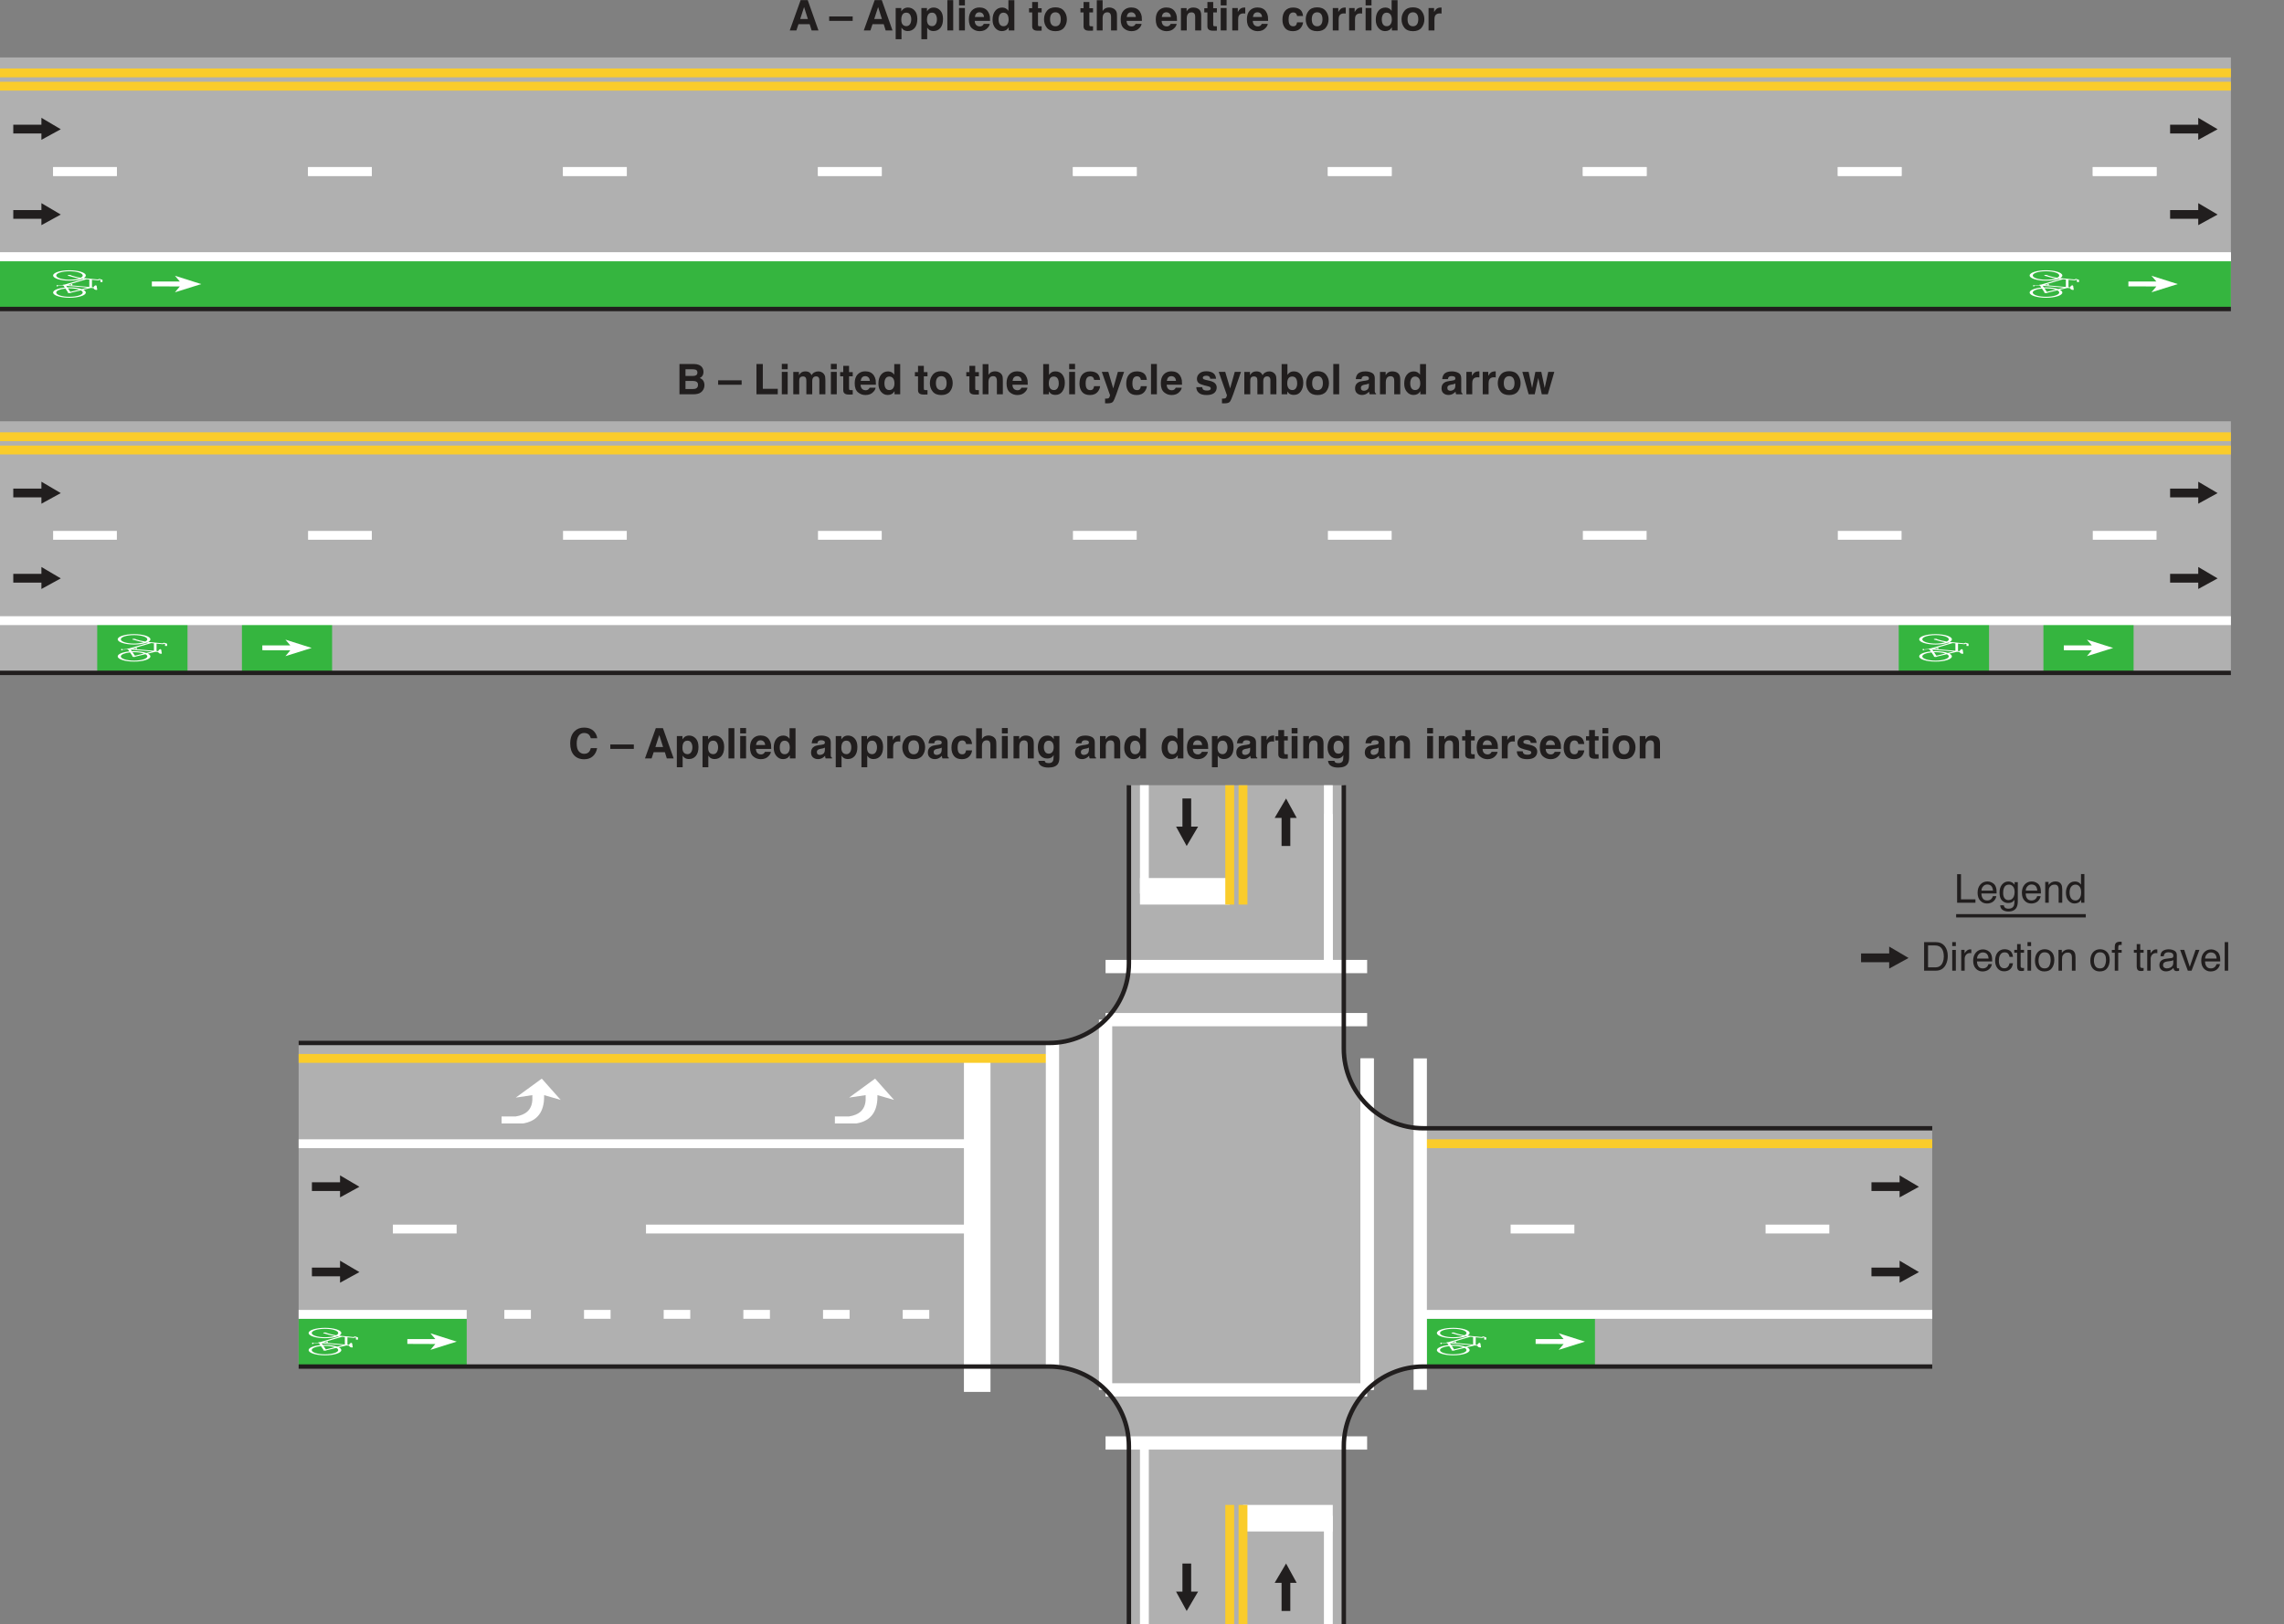 <?xml version="1.0" encoding="UTF-8"?>
<svg width="516pt" height="367.04pt" version="1.2" viewBox="0 0 516 367.04" xmlns="http://www.w3.org/2000/svg" xmlns:xlink="http://www.w3.org/1999/xlink"><rect x="0" y="0" width="516" height="367.04" fill="#808080" stroke="none"/><defs><symbol id="p" overflow="visible"><path d="m2.594-2.578h1.734l-0.859-2.703zm0.094-4.266h1.609l2.422 6.844h-1.547l-0.438-1.406h-2.531l-0.469 1.406h-1.5z"/></symbol><symbol id="a" overflow="visible"></symbol><symbol id="n" overflow="visible"><path d="m-0.016-3.156h5.312v1h-5.312z"/></symbol><symbol id="i" overflow="visible"><path d="m4.094-2.531c0-0.383-0.09-0.727-0.266-1.031-0.18-0.301-0.465-0.453-0.859-0.453-0.48 0-0.809 0.23-0.984 0.688-0.094 0.242-0.141 0.547-0.141 0.922 0 0.586 0.156 0.996 0.469 1.234 0.188 0.137 0.406 0.203 0.656 0.203 0.363 0 0.641-0.141 0.828-0.422 0.195-0.281 0.297-0.66 0.297-1.141zm-0.75-2.641c0.594 0 1.094 0.219 1.5 0.656 0.414 0.438 0.625 1.078 0.625 1.922 0 0.898-0.203 1.578-0.609 2.047-0.398 0.461-0.914 0.688-1.547 0.688-0.398 0-0.73-0.102-1-0.297-0.148-0.113-0.289-0.273-0.422-0.484v2.625h-1.312v-7.047h1.266v0.75c0.145-0.219 0.297-0.391 0.453-0.516 0.289-0.227 0.641-0.344 1.047-0.344z"/></symbol><symbol id="m" overflow="visible"><path d="m1.969 0h-1.328v-6.844h1.328z"/></symbol><symbol id="c" overflow="visible"><path d="m1.969-5.656h-1.328v-1.219h1.328zm-1.328 0.594h1.328v5.062h-1.328z"/></symbol><symbol id="b" overflow="visible"><path d="m2.609-4.094c-0.305 0-0.543 0.094-0.719 0.281-0.168 0.188-0.273 0.449-0.312 0.781h2.062c-0.023-0.352-0.133-0.617-0.328-0.797-0.188-0.176-0.422-0.266-0.703-0.266zm0-1.094c0.426 0 0.805 0.078 1.141 0.234 0.332 0.156 0.609 0.406 0.828 0.75 0.195 0.305 0.328 0.652 0.391 1.047 0.031 0.23 0.047 0.562 0.047 1h-3.469c0.02 0.5 0.18 0.855 0.484 1.062 0.176 0.125 0.395 0.188 0.656 0.188 0.27 0 0.488-0.078 0.656-0.234 0.094-0.082 0.176-0.195 0.25-0.344h1.344c-0.031 0.305-0.188 0.605-0.469 0.906-0.43 0.5-1.031 0.75-1.812 0.75-0.648 0-1.215-0.207-1.703-0.625-0.492-0.414-0.734-1.094-0.734-2.031 0-0.875 0.219-1.539 0.656-2 0.445-0.469 1.023-0.703 1.734-0.703z"/></symbol><symbol id="h" overflow="visible"><path d="m2.484-5.172c0.301 0 0.57 0.07 0.812 0.203 0.238 0.137 0.43 0.32 0.578 0.547v-2.406h1.344v6.828h-1.281v-0.703c-0.188 0.305-0.406 0.523-0.656 0.656-0.242 0.133-0.539 0.203-0.891 0.203-0.594 0-1.094-0.238-1.5-0.719-0.398-0.477-0.594-1.086-0.594-1.828 0-0.863 0.195-1.539 0.594-2.031 0.395-0.5 0.926-0.75 1.594-0.75zm0.281 4.219c0.375 0 0.66-0.141 0.859-0.422 0.195-0.281 0.297-0.641 0.297-1.078 0-0.613-0.156-1.055-0.469-1.328-0.199-0.156-0.422-0.234-0.672-0.234-0.387 0-0.672 0.148-0.859 0.438-0.18 0.293-0.266 0.652-0.266 1.078 0 0.469 0.086 0.844 0.266 1.125 0.188 0.281 0.469 0.422 0.844 0.422z"/></symbol><symbol id="d" overflow="visible"><path d="m0.094-4.062v-0.953h0.703v-1.406h1.312v1.406h0.828v0.953h-0.828v2.672c0 0.211 0.023 0.34 0.078 0.391 0.051 0.043 0.211 0.062 0.484 0.062h0.125 0.141v0.984l-0.625 0.016c-0.625 0.031-1.055-0.07-1.281-0.312-0.156-0.156-0.234-0.391-0.234-0.703v-3.109z"/></symbol><symbol id="g" overflow="visible"><path d="m2.891-0.938c0.383 0 0.68-0.133 0.891-0.406 0.207-0.281 0.312-0.672 0.312-1.172 0-0.508-0.105-0.898-0.312-1.172-0.211-0.27-0.508-0.406-0.891-0.406-0.387 0-0.688 0.137-0.906 0.406-0.211 0.273-0.312 0.664-0.312 1.172 0 0.5 0.102 0.891 0.312 1.172 0.219 0.273 0.52 0.406 0.906 0.406zm2.578-1.578c0 0.742-0.215 1.375-0.641 1.906-0.43 0.523-1.074 0.781-1.938 0.781-0.867 0-1.512-0.258-1.938-0.781-0.43-0.531-0.641-1.164-0.641-1.906 0-0.727 0.211-1.359 0.641-1.891 0.426-0.539 1.07-0.812 1.938-0.812 0.863 0 1.508 0.273 1.938 0.812 0.426 0.531 0.641 1.164 0.641 1.891z"/></symbol><symbol id="o" overflow="visible"><path d="m3.406-5.188c0.312 0 0.594 0.059 0.844 0.172 0.258 0.105 0.473 0.266 0.641 0.484 0.133 0.188 0.219 0.387 0.25 0.594 0.031 0.199 0.047 0.523 0.047 0.969v2.969h-1.344v-3.078c0-0.27-0.047-0.488-0.141-0.656-0.125-0.238-0.355-0.359-0.688-0.359-0.355 0-0.625 0.121-0.812 0.359-0.18 0.23-0.266 0.562-0.266 1v2.734h-1.312v-6.812h1.312v2.422c0.195-0.301 0.422-0.508 0.672-0.625 0.25-0.113 0.516-0.172 0.797-0.172z"/></symbol><symbol id="f" overflow="visible"><path d="m3.422-5.172c0.52 0 0.945 0.137 1.281 0.406 0.332 0.273 0.5 0.727 0.5 1.359v3.406h-1.359v-3.078c0-0.258-0.039-0.461-0.109-0.609-0.125-0.258-0.371-0.391-0.734-0.391-0.449 0-0.758 0.195-0.922 0.578-0.094 0.199-0.141 0.453-0.141 0.766v2.734h-1.312v-5.047h1.281v0.734c0.164-0.258 0.328-0.445 0.484-0.562 0.27-0.195 0.613-0.297 1.031-0.297z"/></symbol><symbol id="e" overflow="visible"><path d="m3.359-5.172h0.062 0.125v1.359c-0.086-0.008-0.164-0.016-0.234-0.016-0.062-0.008-0.117-0.016-0.156-0.016-0.531 0-0.887 0.18-1.062 0.531-0.105 0.188-0.156 0.484-0.156 0.891v2.422h-1.328v-5.062h1.25v0.891c0.207-0.344 0.383-0.57 0.531-0.688 0.25-0.207 0.57-0.312 0.969-0.312z"/></symbol><symbol id="k" overflow="visible"><path d="m3.641-3.25c-0.031-0.188-0.094-0.352-0.188-0.5-0.156-0.207-0.391-0.312-0.703-0.312-0.438 0-0.742 0.227-0.906 0.672-0.086 0.23-0.125 0.543-0.125 0.938 0 0.367 0.039 0.664 0.125 0.891 0.156 0.418 0.453 0.625 0.891 0.625 0.312 0 0.531-0.082 0.656-0.25 0.125-0.164 0.203-0.379 0.234-0.641h1.359c-0.031 0.398-0.18 0.777-0.438 1.141-0.418 0.574-1.031 0.859-1.844 0.859s-1.414-0.238-1.797-0.719c-0.387-0.477-0.578-1.102-0.578-1.875 0-0.875 0.207-1.551 0.625-2.031 0.426-0.477 1.016-0.719 1.766-0.719 0.633 0 1.148 0.141 1.547 0.422 0.406 0.281 0.645 0.781 0.719 1.5z"/></symbol><symbol id="an" overflow="visible"><path d="m2.109-5.656v1.516h1.688c0.289 0 0.531-0.055 0.719-0.172 0.188-0.113 0.281-0.312 0.281-0.594 0-0.32-0.121-0.535-0.359-0.641-0.219-0.07-0.496-0.109-0.828-0.109zm0 2.641v1.828h1.688c0.289 0 0.52-0.039 0.688-0.125 0.301-0.145 0.453-0.426 0.453-0.844 0-0.352-0.148-0.598-0.438-0.734-0.156-0.07-0.387-0.113-0.688-0.125zm1.953-3.828c0.844 0.023 1.438 0.266 1.781 0.734 0.219 0.293 0.328 0.641 0.328 1.047 0 0.418-0.109 0.75-0.328 1-0.117 0.148-0.289 0.277-0.516 0.391 0.352 0.125 0.617 0.328 0.797 0.609 0.176 0.273 0.266 0.605 0.266 1 0 0.406-0.105 0.773-0.312 1.094-0.125 0.211-0.289 0.387-0.484 0.531-0.219 0.168-0.48 0.281-0.781 0.344-0.293 0.062-0.617 0.094-0.969 0.094h-3.094v-6.844z"/></symbol><symbol id="am" overflow="visible"><path d="m0.719-6.844h1.438v5.609h3.375v1.234h-4.812z"/></symbol><symbol id="aa" overflow="visible"><path d="m6.266-5.172c0.219 0 0.438 0.047 0.656 0.141 0.219 0.086 0.414 0.234 0.594 0.453 0.145 0.18 0.238 0.391 0.281 0.641 0.031 0.18 0.047 0.43 0.047 0.75v3.188h-1.359v-3.219c0-0.188-0.031-0.344-0.094-0.469-0.117-0.238-0.328-0.359-0.641-0.359-0.367 0-0.621 0.152-0.766 0.453-0.074 0.168-0.109 0.359-0.109 0.578v3.016h-1.328v-3.016c0-0.289-0.031-0.508-0.094-0.656-0.117-0.238-0.336-0.359-0.656-0.359-0.375 0-0.625 0.121-0.75 0.359-0.074 0.148-0.109 0.355-0.109 0.625v3.047h-1.344v-5.047h1.281v0.734c0.164-0.258 0.32-0.445 0.469-0.562 0.258-0.195 0.594-0.297 1-0.297 0.383 0 0.695 0.09 0.938 0.266 0.188 0.156 0.332 0.355 0.438 0.594 0.164-0.289 0.379-0.504 0.641-0.641 0.27-0.145 0.57-0.219 0.906-0.219z"/></symbol><symbol id="z" overflow="visible"><path d="m3.344-5.172c0.664 0 1.188 0.242 1.562 0.719 0.375 0.48 0.562 1.102 0.562 1.859 0 0.781-0.188 1.434-0.562 1.953-0.367 0.523-0.883 0.781-1.547 0.781-0.418 0-0.75-0.086-1-0.25-0.156-0.102-0.324-0.281-0.5-0.531v0.641h-1.281v-6.828h1.312v2.438c0.164-0.238 0.348-0.422 0.547-0.547 0.238-0.156 0.539-0.234 0.906-0.234zm-0.328 4.219c0.332 0 0.594-0.133 0.781-0.406 0.195-0.281 0.297-0.645 0.297-1.094 0-0.352-0.047-0.648-0.141-0.891-0.18-0.445-0.508-0.672-0.984-0.672-0.48 0-0.809 0.219-0.984 0.656-0.094 0.23-0.141 0.531-0.141 0.906 0 0.43 0.094 0.789 0.281 1.078 0.195 0.281 0.492 0.422 0.891 0.422z"/></symbol><symbol id="y" overflow="visible"><path d="m0.828 0.969 0.156 0.016c0.133 0 0.258-0.012 0.375-0.031 0.113-0.012 0.211-0.043 0.297-0.094 0.07-0.055 0.141-0.164 0.203-0.328 0.07-0.168 0.102-0.273 0.094-0.312l-1.859-5.281h1.469l1.109 3.734 1.047-3.734h1.406l-1.734 4.984c-0.336 0.957-0.602 1.551-0.797 1.781-0.199 0.227-0.59 0.344-1.172 0.344h-0.281c-0.074 0-0.18-0.008-0.312-0.016z"/></symbol><symbol id="x" overflow="visible"><path d="m1.641-1.609c0.031 0.23 0.094 0.398 0.188 0.5 0.164 0.18 0.469 0.266 0.906 0.266 0.258 0 0.461-0.035 0.609-0.109 0.156-0.082 0.234-0.203 0.234-0.359 0-0.145-0.059-0.258-0.172-0.344-0.125-0.07-0.59-0.203-1.391-0.391-0.562-0.145-0.965-0.32-1.203-0.531-0.242-0.219-0.359-0.523-0.359-0.922 0-0.457 0.18-0.852 0.547-1.188 0.375-0.344 0.895-0.516 1.562-0.516 0.625 0 1.133 0.133 1.531 0.391 0.395 0.25 0.625 0.684 0.688 1.297h-1.328c-0.012-0.164-0.059-0.301-0.141-0.406-0.148-0.176-0.391-0.266-0.734-0.266-0.293 0-0.5 0.047-0.625 0.141-0.117 0.086-0.172 0.188-0.172 0.312 0 0.148 0.062 0.258 0.188 0.328 0.133 0.074 0.594 0.195 1.375 0.359 0.531 0.125 0.926 0.312 1.188 0.562 0.258 0.262 0.391 0.578 0.391 0.953 0 0.5-0.188 0.914-0.562 1.234-0.375 0.312-0.949 0.469-1.719 0.469-0.805 0-1.391-0.168-1.766-0.5-0.375-0.332-0.562-0.758-0.562-1.281z"/></symbol><symbol id="j" overflow="visible"><path d="m3.406-2.453c-0.086 0.055-0.168 0.094-0.25 0.125-0.086 0.031-0.203 0.062-0.359 0.094l-0.297 0.047c-0.273 0.055-0.469 0.117-0.594 0.188-0.211 0.117-0.312 0.305-0.312 0.562 0 0.219 0.062 0.383 0.188 0.484 0.125 0.105 0.281 0.156 0.469 0.156 0.281 0 0.539-0.082 0.781-0.25 0.238-0.164 0.363-0.473 0.375-0.922zm-0.797-0.625c0.238-0.031 0.41-0.066 0.516-0.109 0.188-0.082 0.281-0.207 0.281-0.375 0-0.207-0.074-0.348-0.219-0.422-0.137-0.082-0.344-0.125-0.625-0.125-0.312 0-0.539 0.078-0.672 0.234-0.086 0.105-0.141 0.258-0.172 0.453h-1.281c0.031-0.438 0.156-0.801 0.375-1.094 0.344-0.438 0.941-0.656 1.797-0.656 0.551 0 1.039 0.109 1.469 0.328 0.438 0.219 0.656 0.633 0.656 1.234v2.328 0.578c0.008 0.18 0.035 0.297 0.078 0.359 0.039 0.062 0.109 0.117 0.203 0.156v0.188h-1.438c-0.043-0.102-0.074-0.195-0.094-0.281-0.012-0.094-0.023-0.195-0.031-0.312-0.188 0.199-0.398 0.367-0.625 0.5-0.293 0.164-0.617 0.25-0.969 0.25-0.461 0-0.84-0.133-1.141-0.391-0.293-0.258-0.438-0.629-0.438-1.109 0-0.625 0.238-1.07 0.719-1.344 0.258-0.156 0.645-0.266 1.156-0.328z"/></symbol><symbol id="al" overflow="visible"><path d="m3-5.062h1.344l0.766 3.641 0.797-3.641h1.375l-1.469 5.062h-1.359l-0.797-3.688-0.797 3.688h-1.375l-1.422-5.062h1.422l0.781 3.641z"/></symbol><symbol id="ak" overflow="visible"><path d="m0.422-3.359c0-1.195 0.32-2.117 0.969-2.766 0.551-0.562 1.258-0.844 2.125-0.844 1.145 0 1.984 0.383 2.516 1.141 0.289 0.418 0.453 0.84 0.484 1.266h-1.438c-0.094-0.32-0.215-0.566-0.359-0.734-0.262-0.301-0.648-0.453-1.156-0.453-0.523 0-0.934 0.215-1.234 0.641-0.293 0.418-0.438 1.008-0.438 1.766 0 0.773 0.156 1.352 0.469 1.734 0.32 0.375 0.727 0.562 1.219 0.562 0.5 0 0.879-0.16 1.141-0.484 0.145-0.176 0.266-0.441 0.359-0.797h1.422c-0.125 0.75-0.445 1.359-0.953 1.828-0.512 0.461-1.164 0.688-1.953 0.688-0.992 0-1.766-0.312-2.328-0.938-0.562-0.633-0.844-1.504-0.844-2.609z"/></symbol><symbol id="w" overflow="visible"><path d="m2.781-1.078c0.312 0 0.57-0.113 0.781-0.344 0.219-0.238 0.328-0.613 0.328-1.125 0-0.477-0.105-0.844-0.312-1.094-0.199-0.25-0.465-0.375-0.797-0.375-0.469 0-0.793 0.215-0.969 0.641-0.094 0.242-0.141 0.527-0.141 0.859 0 0.305 0.051 0.57 0.156 0.797 0.176 0.43 0.492 0.641 0.953 0.641zm-0.328-4.094c0.258 0 0.484 0.039 0.672 0.109 0.32 0.137 0.582 0.383 0.781 0.734v-0.734h1.281v4.797c0 0.656-0.109 1.148-0.328 1.484-0.375 0.562-1.102 0.844-2.172 0.844-0.648 0-1.18-0.125-1.594-0.375-0.406-0.25-0.633-0.633-0.672-1.141h1.438c0.039 0.156 0.102 0.27 0.188 0.344 0.145 0.113 0.383 0.172 0.719 0.172 0.477 0 0.797-0.156 0.953-0.469 0.102-0.211 0.156-0.555 0.156-1.031v-0.328c-0.125 0.219-0.262 0.383-0.406 0.484-0.262 0.199-0.605 0.297-1.031 0.297-0.648 0-1.164-0.223-1.547-0.672-0.387-0.457-0.578-1.078-0.578-1.859 0-0.75 0.18-1.379 0.547-1.891 0.375-0.508 0.906-0.766 1.594-0.766z"/></symbol><symbol id="aj" overflow="visible"><path d="m0.688-6.453h0.875v5.688h3.266v0.766h-4.141z"/></symbol><symbol id="l" overflow="visible"><path d="m2.547-4.812c0.332 0 0.656 0.078 0.969 0.234s0.551 0.359 0.719 0.609c0.156 0.242 0.258 0.516 0.312 0.828 0.039 0.219 0.062 0.57 0.062 1.047h-3.438c0.008 0.469 0.117 0.852 0.328 1.141 0.207 0.293 0.535 0.438 0.984 0.438 0.414 0 0.742-0.133 0.984-0.406 0.145-0.164 0.242-0.352 0.297-0.562h0.781c-0.023 0.18-0.09 0.375-0.203 0.594-0.117 0.211-0.246 0.383-0.391 0.516-0.242 0.23-0.539 0.383-0.891 0.469-0.188 0.051-0.402 0.078-0.641 0.078-0.594 0-1.094-0.211-1.5-0.641-0.406-0.426-0.609-1.023-0.609-1.797 0-0.75 0.203-1.359 0.609-1.828 0.414-0.477 0.957-0.719 1.625-0.719zm1.25 2.078c-0.031-0.344-0.105-0.613-0.219-0.812-0.219-0.383-0.586-0.578-1.094-0.578-0.355 0-0.656 0.137-0.906 0.406-0.25 0.262-0.383 0.59-0.391 0.984z"/></symbol><symbol id="ae" overflow="visible"><path d="m2.234-4.797c0.375 0 0.695 0.094 0.969 0.281 0.156 0.105 0.312 0.258 0.469 0.453v-0.594h0.719v4.281c0 0.594-0.09 1.062-0.266 1.406-0.324 0.633-0.945 0.953-1.859 0.953-0.5 0-0.93-0.117-1.281-0.344-0.344-0.219-0.539-0.574-0.578-1.062h0.812c0.039 0.219 0.117 0.383 0.234 0.5 0.176 0.176 0.457 0.266 0.844 0.266 0.602 0 1-0.219 1.188-0.656 0.102-0.25 0.156-0.695 0.156-1.344-0.168 0.242-0.359 0.422-0.578 0.547-0.219 0.113-0.512 0.172-0.875 0.172-0.512 0-0.961-0.18-1.344-0.547-0.387-0.363-0.578-0.961-0.578-1.797 0-0.789 0.191-1.406 0.578-1.844 0.383-0.445 0.848-0.672 1.391-0.672zm1.438 2.422c0-0.582-0.125-1.016-0.375-1.297-0.242-0.281-0.543-0.422-0.906-0.422-0.562 0-0.945 0.262-1.141 0.781-0.117 0.281-0.172 0.648-0.172 1.094 0 0.531 0.109 0.938 0.328 1.219 0.219 0.273 0.504 0.406 0.859 0.406 0.57 0 0.973-0.254 1.203-0.766 0.133-0.289 0.203-0.629 0.203-1.016z"/></symbol><symbol id="s" overflow="visible"><path d="m0.578-4.703h0.75v0.672c0.227-0.281 0.461-0.477 0.703-0.594 0.25-0.125 0.531-0.188 0.844-0.188 0.664 0 1.113 0.234 1.344 0.703 0.133 0.25 0.203 0.617 0.203 1.094v3.016h-0.812v-2.969c0-0.281-0.043-0.508-0.125-0.688-0.137-0.289-0.391-0.438-0.766-0.438-0.188 0-0.34 0.016-0.453 0.047-0.219 0.062-0.414 0.195-0.578 0.391-0.137 0.156-0.227 0.32-0.266 0.484-0.031 0.168-0.047 0.402-0.047 0.703v2.469h-0.797z"/></symbol><symbol id="ad" overflow="visible"><path d="m1.078-2.297c0 0.5 0.102 0.922 0.312 1.266 0.219 0.344 0.566 0.516 1.047 0.516 0.363 0 0.66-0.156 0.891-0.469 0.238-0.32 0.359-0.773 0.359-1.359 0-0.602-0.125-1.047-0.375-1.328-0.242-0.281-0.539-0.422-0.891-0.422-0.398 0-0.719 0.152-0.969 0.453-0.25 0.305-0.375 0.75-0.375 1.344zm1.188-2.5c0.363 0 0.664 0.078 0.906 0.234 0.145 0.086 0.305 0.242 0.484 0.469v-2.391h0.766v6.484h-0.719v-0.656c-0.188 0.293-0.406 0.508-0.656 0.641-0.25 0.125-0.539 0.188-0.859 0.188-0.531 0-0.992-0.219-1.375-0.656-0.375-0.445-0.562-1.035-0.562-1.766 0-0.688 0.172-1.281 0.516-1.781 0.352-0.508 0.852-0.766 1.5-0.766z"/></symbol><symbol id="ac" overflow="visible"><path d="m3.172-0.75c0.289 0 0.531-0.031 0.719-0.094 0.344-0.113 0.625-0.332 0.844-0.656 0.164-0.258 0.289-0.594 0.375-1 0.039-0.238 0.062-0.461 0.062-0.672 0-0.801-0.164-1.422-0.484-1.859-0.312-0.445-0.824-0.672-1.531-0.672h-1.547v4.953zm-2.453-5.703h2.625c0.883 0 1.57 0.312 2.062 0.938 0.438 0.574 0.656 1.305 0.656 2.188 0 0.688-0.133 1.309-0.391 1.859-0.449 0.98-1.23 1.469-2.344 1.469h-2.609z"/></symbol><symbol id="r" overflow="visible"><path d="m0.578-4.688h0.812v4.688h-0.812zm0-1.766h0.812v0.891h-0.812z"/></symbol><symbol id="q" overflow="visible"><path d="m0.609-4.703h0.75v0.812c0.062-0.156 0.211-0.348 0.453-0.578 0.238-0.227 0.516-0.344 0.828-0.344 0.008 0 0.031 0.008 0.062 0.016h0.188v0.844c-0.043-0.008-0.086-0.016-0.125-0.016-0.043-0.008-0.09-0.016-0.141-0.016-0.398 0-0.703 0.133-0.922 0.391-0.211 0.262-0.312 0.559-0.312 0.891v2.703h-0.781z"/></symbol><symbol id="ab" overflow="visible"><path d="m2.391-4.844c0.531 0 0.961 0.133 1.297 0.391 0.332 0.262 0.535 0.703 0.609 1.328h-0.781c-0.043-0.289-0.148-0.531-0.312-0.719-0.168-0.195-0.438-0.297-0.812-0.297-0.5 0-0.859 0.25-1.078 0.75-0.137 0.312-0.203 0.703-0.203 1.172 0 0.48 0.098 0.883 0.297 1.203 0.195 0.312 0.508 0.469 0.938 0.469 0.32 0 0.578-0.098 0.766-0.297 0.195-0.195 0.332-0.473 0.406-0.828h0.781c-0.094 0.625-0.32 1.086-0.672 1.375-0.344 0.293-0.793 0.438-1.344 0.438-0.617 0-1.105-0.223-1.469-0.672-0.367-0.457-0.547-1.02-0.547-1.688 0-0.832 0.195-1.477 0.594-1.938 0.406-0.457 0.914-0.688 1.531-0.688z"/></symbol><symbol id="v" overflow="visible"><path d="m0.734-6.016h0.797v1.312h0.766v0.641h-0.766v3.078c0 0.156 0.055 0.266 0.172 0.328 0.062 0.031 0.164 0.047 0.312 0.047h0.109c0.051 0 0.109-0.004 0.172-0.016v0.625c-0.094 0.031-0.195 0.051-0.297 0.062-0.094 0.008-0.199 0.016-0.312 0.016-0.367 0-0.617-0.094-0.75-0.281-0.137-0.195-0.203-0.441-0.203-0.734v-3.125h-0.641v-0.641h0.641z"/></symbol><symbol id="u" overflow="visible"><path d="m2.453-0.516c0.52 0 0.875-0.195 1.062-0.594 0.195-0.395 0.297-0.836 0.297-1.328 0-0.438-0.07-0.789-0.203-1.062-0.219-0.438-0.605-0.656-1.156-0.656-0.48 0-0.828 0.188-1.047 0.562-0.219 0.367-0.328 0.809-0.328 1.328 0 0.5 0.109 0.918 0.328 1.25 0.219 0.336 0.566 0.5 1.047 0.5zm0.031-4.328c0.602 0 1.113 0.203 1.531 0.609 0.414 0.406 0.625 1 0.625 1.781 0 0.762-0.188 1.391-0.562 1.891-0.367 0.492-0.934 0.734-1.703 0.734-0.648 0-1.164-0.219-1.547-0.656-0.375-0.438-0.562-1.023-0.562-1.766 0-0.789 0.195-1.422 0.594-1.891 0.406-0.469 0.945-0.703 1.625-0.703z"/></symbol><symbol id="t" overflow="visible"></symbol><symbol id="ai" overflow="visible"><path d="m0.781-5.422c0.008-0.332 0.066-0.57 0.172-0.719 0.176-0.27 0.531-0.406 1.062-0.406h0.156c0.051 0 0.109 0.008 0.172 0.016v0.719h-0.172c-0.031-0.008-0.07-0.016-0.109-0.016-0.242 0-0.387 0.062-0.438 0.188-0.043 0.125-0.062 0.445-0.062 0.953h0.781v0.625h-0.781v4.062h-0.781v-4.062h-0.656v-0.625h0.656z"/></symbol><symbol id="ah" overflow="visible"><path d="m1.188-1.25c0 0.23 0.082 0.414 0.25 0.547 0.164 0.125 0.363 0.188 0.594 0.188 0.281 0 0.551-0.062 0.812-0.188 0.438-0.219 0.656-0.57 0.656-1.062v-0.625c-0.094 0.062-0.219 0.117-0.375 0.156-0.156 0.031-0.309 0.059-0.453 0.078l-0.469 0.062c-0.293 0.043-0.512 0.105-0.656 0.188-0.242 0.137-0.359 0.355-0.359 0.656zm1.922-1.609c0.176-0.02 0.297-0.094 0.359-0.219 0.031-0.07 0.047-0.176 0.047-0.312 0-0.258-0.102-0.453-0.297-0.578-0.188-0.125-0.461-0.188-0.812-0.188-0.418 0-0.711 0.117-0.875 0.344-0.094 0.117-0.156 0.297-0.188 0.547h-0.734c0.008-0.582 0.191-0.988 0.547-1.219 0.363-0.227 0.785-0.344 1.266-0.344 0.551 0 1.004 0.109 1.359 0.328 0.344 0.211 0.516 0.539 0.516 0.984v2.703c0 0.086 0.016 0.152 0.047 0.203 0.031 0.055 0.098 0.078 0.203 0.078h0.125c0.039-0.008 0.086-0.02 0.141-0.031v0.578c-0.125 0.039-0.219 0.062-0.281 0.062-0.062 0.008-0.152 0.016-0.266 0.016-0.273 0-0.469-0.094-0.594-0.281-0.062-0.102-0.109-0.25-0.141-0.438-0.156 0.211-0.387 0.391-0.688 0.547-0.305 0.156-0.637 0.234-1 0.234-0.438 0-0.797-0.133-1.078-0.391-0.273-0.27-0.406-0.602-0.406-1 0-0.438 0.133-0.773 0.406-1.016 0.27-0.238 0.629-0.383 1.078-0.438z"/></symbol><symbol id="ag" overflow="visible"><path d="m0.969-4.703 1.25 3.828 1.312-3.828h0.875l-1.781 4.703h-0.844l-1.734-4.703z"/></symbol><symbol id="af" overflow="visible"><path d="m0.609-6.453h0.781v6.453h-0.781z"/></symbol></defs><path d="m504 95.196h-504v56.848h504z" fill="#b0b0b0"/><g fill="#35b53f"><path d="m449.36 152.04h-20.402v-11.789h20.402z"/><path d="m482.02 152.04h-20.371v-11.789h20.371z"/><path d="m42.363 152.04h-20.398v-11.789h20.398z"/><path d="m75.027 152.04h-20.371v-11.789h20.371z"/></g><path d="m504 12.978h-504v56.844h504z" fill="#b0b0b0"/><path d="m504 69.821h-504v-11.789h504z" fill="#35b53f"/><g fill="none"><path d="m504 16.474h-504" stroke="#facc2b" stroke-width="2"/><path d="m0 19.474h504" stroke="#facc2b" stroke-width="2"/><g stroke="#fff" stroke-width="2"><path d="m12 38.755h504" stroke-dasharray="14.4, 43.2"/><path d="m0 58.036h504"/><path d="m12 38.755h504" stroke-dasharray="14.4, 43.2"/><path d="m0 58.036h504"/></g><path d="m0 69.825h504" stroke="#211e1e"/></g><g transform="translate(-54 -63.995)" fill="#211e1e"><use x="232.187" y="70.87" width="100%" height="100%" xlink:href="#p"/><use x="238.7" y="70.87" width="100%" height="100%" xlink:href="#a"/><use x="241.341" y="70.87" width="100%" height="100%" xlink:href="#n"/><use x="246.623" y="70.87" width="100%" height="100%" xlink:href="#a"/><use x="248.914" y="70.87" width="100%" height="100%" xlink:href="#p"/><use x="255.773" y="70.87" width="100%" height="100%" xlink:href="#i"/><use x="261.577" y="70.87" width="100%" height="100%" xlink:href="#i"/><use x="267.382" y="70.87" width="100%" height="100%" xlink:href="#m"/><use x="270.023" y="70.87" width="100%" height="100%" xlink:href="#c"/><use x="272.664" y="70.87" width="100%" height="100%" xlink:href="#b"/><use x="277.946" y="70.87" width="100%" height="100%" xlink:href="#h"/><use x="283.75" y="70.87" width="100%" height="100%" xlink:href="#a"/><use x="286.391" y="70.87" width="100%" height="100%" xlink:href="#d"/><use x="289.555" y="70.87" width="100%" height="100%" xlink:href="#g"/><use x="295.359" y="70.87" width="100%" height="100%" xlink:href="#a"/><use x="298" y="70.87" width="100%" height="100%" xlink:href="#d"/><use x="301.164" y="70.87" width="100%" height="100%" xlink:href="#o"/><use x="306.968" y="70.87" width="100%" height="100%" xlink:href="#b"/><use x="312.25" y="70.87" width="100%" height="100%" xlink:href="#a"/><use x="314.891" y="70.87" width="100%" height="100%" xlink:href="#b"/><use x="320.173" y="70.87" width="100%" height="100%" xlink:href="#f"/><use x="325.978" y="70.87" width="100%" height="100%" xlink:href="#d"/><use x="329.141" y="70.87" width="100%" height="100%" xlink:href="#c"/><use x="331.782" y="70.87" width="100%" height="100%" xlink:href="#e"/><use x="335.478" y="70.87" width="100%" height="100%" xlink:href="#b"/><use x="340.76" y="70.87" width="100%" height="100%" xlink:href="#a"/><use x="343.401" y="70.87" width="100%" height="100%" xlink:href="#k"/><use x="348.683" y="70.87" width="100%" height="100%" xlink:href="#g"/><use x="354.487" y="70.87" width="100%" height="100%" xlink:href="#e"/><use x="358.183" y="70.87" width="100%" height="100%" xlink:href="#e"/><use x="361.878" y="70.87" width="100%" height="100%" xlink:href="#c"/><use x="364.519" y="70.87" width="100%" height="100%" xlink:href="#h"/><use x="370.324" y="70.87" width="100%" height="100%" xlink:href="#g"/><use x="376.128" y="70.87" width="100%" height="100%" xlink:href="#e"/></g><g fill="none"><g stroke-width="2"><path d="m504 98.692h-504" stroke="#facc2b"/><path d="m0 101.69h504" stroke="#facc2b"/><path d="m12 120.97h504" stroke="#fff" stroke-dasharray="14.4, 43.2"/><path d="m0 140.25h504" stroke="#fff"/></g><path d="m0 152.05h504" stroke="#211e1e"/></g><g transform="translate(-54 -63.995)" fill="#211e1e"><use x="206.756" y="153.091" width="100%" height="100%" xlink:href="#an"/><use x="213.615" y="153.091" width="100%" height="100%" xlink:href="#a"/><use x="216.256" y="153.091" width="100%" height="100%" xlink:href="#n"/><use x="221.538" y="153.091" width="100%" height="100%" xlink:href="#a"/><use x="224.179" y="153.091" width="100%" height="100%" xlink:href="#am"/><use x="229.983" y="153.091" width="100%" height="100%" xlink:href="#c"/><use x="232.624" y="153.091" width="100%" height="100%" xlink:href="#aa"/><use x="241.07" y="153.091" width="100%" height="100%" xlink:href="#c"/><use x="243.711" y="153.091" width="100%" height="100%" xlink:href="#d"/><use x="246.874" y="153.091" width="100%" height="100%" xlink:href="#b"/><use x="252.156" y="153.091" width="100%" height="100%" xlink:href="#h"/><use x="257.961" y="153.091" width="100%" height="100%" xlink:href="#a"/><use x="260.602" y="153.091" width="100%" height="100%" xlink:href="#d"/><use x="263.765" y="153.091" width="100%" height="100%" xlink:href="#g"/><use x="269.57" y="153.091" width="100%" height="100%" xlink:href="#a"/><use x="272.211" y="153.091" width="100%" height="100%" xlink:href="#d"/><use x="275.374" y="153.091" width="100%" height="100%" xlink:href="#o"/><use x="281.179" y="153.091" width="100%" height="100%" xlink:href="#b"/><use x="286.461" y="153.091" width="100%" height="100%" xlink:href="#a"/><use x="289.102" y="153.091" width="100%" height="100%" xlink:href="#z"/><use x="294.906" y="153.091" width="100%" height="100%" xlink:href="#c"/><use x="297.547" y="153.091" width="100%" height="100%" xlink:href="#k"/><use x="302.829" y="153.091" width="100%" height="100%" xlink:href="#y"/><use x="308.111" y="153.091" width="100%" height="100%" xlink:href="#k"/><use x="313.393" y="153.091" width="100%" height="100%" xlink:href="#m"/><use x="316.034" y="153.091" width="100%" height="100%" xlink:href="#b"/><use x="321.316" y="153.091" width="100%" height="100%" xlink:href="#a"/><use x="323.957" y="153.091" width="100%" height="100%" xlink:href="#x"/><use x="329.239" y="153.091" width="100%" height="100%" xlink:href="#y"/><use x="334.521" y="153.091" width="100%" height="100%" xlink:href="#aa"/><use x="342.967" y="153.091" width="100%" height="100%" xlink:href="#z"/><use x="348.771" y="153.091" width="100%" height="100%" xlink:href="#g"/><use x="354.576" y="153.091" width="100%" height="100%" xlink:href="#m"/><use x="357.217" y="153.091" width="100%" height="100%" xlink:href="#a"/><use x="359.858" y="153.091" width="100%" height="100%" xlink:href="#j"/><use x="365.14" y="153.091" width="100%" height="100%" xlink:href="#f"/><use x="370.944" y="153.091" width="100%" height="100%" xlink:href="#h"/><use x="376.749" y="153.091" width="100%" height="100%" xlink:href="#a"/><use x="379.39" y="153.091" width="100%" height="100%" xlink:href="#j"/><use x="384.672" y="153.091" width="100%" height="100%" xlink:href="#e"/><use x="388.367" y="153.091" width="100%" height="100%" xlink:href="#e"/><use x="392.063" y="153.091" width="100%" height="100%" xlink:href="#g"/><use x="397.867" y="153.091" width="100%" height="100%" xlink:href="#al"/><use x="182.398" y="235.38" width="100%" height="100%" xlink:href="#ak"/><use x="189.257" y="235.38" width="100%" height="100%" xlink:href="#a"/><use x="191.898" y="235.38" width="100%" height="100%" xlink:href="#n"/><use x="197.18" y="235.38" width="100%" height="100%" xlink:href="#a"/><use x="199.473" y="235.38" width="100%" height="100%" xlink:href="#p"/><use x="206.332" y="235.38" width="100%" height="100%" xlink:href="#i"/><use x="212.136" y="235.38" width="100%" height="100%" xlink:href="#i"/><use x="217.941" y="235.38" width="100%" height="100%" xlink:href="#m"/><use x="220.582" y="235.38" width="100%" height="100%" xlink:href="#c"/><use x="223.223" y="235.38" width="100%" height="100%" xlink:href="#b"/><use x="228.505" y="235.38" width="100%" height="100%" xlink:href="#h"/><use x="234.309" y="235.38" width="100%" height="100%" xlink:href="#a"/><use x="236.95" y="235.38" width="100%" height="100%" xlink:href="#j"/><use x="242.232" y="235.38" width="100%" height="100%" xlink:href="#i"/><use x="248.037" y="235.38" width="100%" height="100%" xlink:href="#i"/><use x="253.841" y="235.38" width="100%" height="100%" xlink:href="#e"/><use x="257.537" y="235.38" width="100%" height="100%" xlink:href="#g"/><use x="263.341" y="235.38" width="100%" height="100%" xlink:href="#j"/><use x="268.623" y="235.38" width="100%" height="100%" xlink:href="#k"/><use x="273.905" y="235.38" width="100%" height="100%" xlink:href="#o"/><use x="279.71" y="235.38" width="100%" height="100%" xlink:href="#c"/><use x="282.351" y="235.38" width="100%" height="100%" xlink:href="#f"/><use x="288.155" y="235.38" width="100%" height="100%" xlink:href="#w"/><use x="293.96" y="235.38" width="100%" height="100%" xlink:href="#a"/><use x="296.601" y="235.38" width="100%" height="100%" xlink:href="#j"/><use x="301.883" y="235.38" width="100%" height="100%" xlink:href="#f"/><use x="307.687" y="235.38" width="100%" height="100%" xlink:href="#h"/><use x="313.492" y="235.38" width="100%" height="100%" xlink:href="#a"/><use x="316.133" y="235.38" width="100%" height="100%" xlink:href="#h"/><use x="321.937" y="235.38" width="100%" height="100%" xlink:href="#b"/><use x="327.219" y="235.38" width="100%" height="100%" xlink:href="#i"/><use x="333.024" y="235.38" width="100%" height="100%" xlink:href="#j"/><use x="338.306" y="235.38" width="100%" height="100%" xlink:href="#e"/><use x="342.001" y="235.38" width="100%" height="100%" xlink:href="#d"/><use x="345.165" y="235.38" width="100%" height="100%" xlink:href="#c"/><use x="347.806" y="235.38" width="100%" height="100%" xlink:href="#f"/><use x="353.61" y="235.38" width="100%" height="100%" xlink:href="#w"/><use x="359.415" y="235.38" width="100%" height="100%" xlink:href="#a"/><use x="362.056" y="235.38" width="100%" height="100%" xlink:href="#j"/><use x="367.338" y="235.38" width="100%" height="100%" xlink:href="#f"/><use x="373.142" y="235.38" width="100%" height="100%" xlink:href="#a"/><use x="375.783" y="235.38" width="100%" height="100%" xlink:href="#c"/><use x="378.424" y="235.38" width="100%" height="100%" xlink:href="#f"/><use x="384.229" y="235.38" width="100%" height="100%" xlink:href="#d"/><use x="387.392" y="235.38" width="100%" height="100%" xlink:href="#b"/><use x="392.674" y="235.38" width="100%" height="100%" xlink:href="#e"/><use x="396.37" y="235.38" width="100%" height="100%" xlink:href="#x"/><use x="401.652" y="235.38" width="100%" height="100%" xlink:href="#b"/><use x="406.934" y="235.38" width="100%" height="100%" xlink:href="#k"/><use x="412.216" y="235.38" width="100%" height="100%" xlink:href="#d"/><use x="415.379" y="235.38" width="100%" height="100%" xlink:href="#c"/><use x="418.02" y="235.38" width="100%" height="100%" xlink:href="#g"/><use x="423.825" y="235.38" width="100%" height="100%" xlink:href="#f"/></g><path d="m420.45 215.46h6.356v-1.559l4.375 2.574-4.375 2.398v-1.438h-6.356z" fill="#211e1e"/><path d="m441.93 206.94h29.289" fill="none" stroke="#211e1e" stroke-width=".75"/><g fill="#211e1e"><g transform="translate(-54 -63.995)"><use x="495.462" y="267.988" width="100%" height="100%" xlink:href="#aj"/><use x="500.466" y="267.988" width="100%" height="100%" xlink:href="#l"/><use x="505.47" y="267.988" width="100%" height="100%" xlink:href="#ae"/><use x="510.474" y="267.988" width="100%" height="100%" xlink:href="#l"/><use x="515.478" y="267.988" width="100%" height="100%" xlink:href="#s"/><use x="520.482" y="267.988" width="100%" height="100%" xlink:href="#ad"/><use x="487.974" y="283.342" width="100%" height="100%" xlink:href="#ac"/><use x="494.472" y="283.342" width="100%" height="100%" xlink:href="#r"/><use x="496.47" y="283.342" width="100%" height="100%" xlink:href="#q"/><use x="499.467" y="283.342" width="100%" height="100%" xlink:href="#l"/><use x="504.471" y="283.342" width="100%" height="100%" xlink:href="#ab"/><use x="508.971" y="283.342" width="100%" height="100%" xlink:href="#v"/><use x="511.473" y="283.342" width="100%" height="100%" xlink:href="#r"/><use x="513.471" y="283.342" width="100%" height="100%" xlink:href="#u"/><use x="518.475" y="283.342" width="100%" height="100%" xlink:href="#s"/><use x="523.479" y="283.342" width="100%" height="100%" xlink:href="#t"/><use x="525.981" y="283.342" width="100%" height="100%" xlink:href="#u"/><use x="530.985" y="283.342" width="100%" height="100%" xlink:href="#ai"/><use x="533.487" y="283.342" width="100%" height="100%" xlink:href="#t"/><use x="535.989" y="283.342" width="100%" height="100%" xlink:href="#v"/><use x="538.491" y="283.342" width="100%" height="100%" xlink:href="#q"/><use x="541.488" y="283.342" width="100%" height="100%" xlink:href="#ah"/><use x="546.492" y="283.342" width="100%" height="100%" xlink:href="#ag"/><use x="550.992" y="283.342" width="100%" height="100%" xlink:href="#l"/><use x="555.996" y="283.342" width="100%" height="100%" xlink:href="#af"/></g><g><path d="m490.27 28.185h6.356v-1.559l4.375 2.578-4.375 2.394v-1.438h-6.356z"/><path d="m490.27 47.466h6.356v-1.559l4.375 2.574-4.375 2.398v-1.438h-6.356z"/><path d="m3 28.185h6.356v-1.559l4.375 2.578-4.375 2.394v-1.438h-6.356z"/><path d="m3 47.466h6.356v-1.559l4.375 2.574-4.375 2.398v-1.438h-6.356z"/><path d="m490.27 110.41h6.356v-1.559l4.375 2.574-4.375 2.398v-1.438h-6.356z"/><path d="m490.27 129.68h6.356v-1.559l4.375 2.578-4.375 2.398v-1.441h-6.356z"/><path d="m3 110.41h6.356v-1.559l4.375 2.574-4.375 2.398v-1.438h-6.356z"/><path d="m3 129.68h6.356v-1.559l4.375 2.578-4.375 2.398v-1.441h-6.356z"/></g></g><g><g><path d="m255.04 177.44v40.238c0 9.945-8.059 18-18 18h-169.57v73.121h169.57c9.941 0 18 8.059 18 18v40.238h48.551v-40.238c0-9.941 8.059-18 18-18h114.93v-53.836h-114.93c-9.941 0-18-8.062-18-18v-59.523z" fill="#b0b0b0"/><path d="m360.33 308.81h-37.969v-10.793h37.969z" fill="#35b53f"/><path d="m325.32 305.09c0-0.43 0.871-0.789 2.082-0.91l0.57 0.848c-0.031 0.016-0.047 0.039-0.047 0.062 0 0.066 0.176 0.125 0.391 0.125 0.188 0 0.344-0.047 0.383-0.102l2.176-0.52c0.277 0.141 0.438 0.312 0.438 0.496 0 0.523-1.34 0.949-2.996 0.949s-2.996-0.426-2.996-0.949m2.996-0.957c0.871 0 1.656 0.117 2.207 0.309l-2.016 0.484-0.531-0.785c0.109-4e-3 0.223-8e-3 0.34-8e-3m-0.488-0.211-0.254-0.371 4.871 0.434-1.363 0.324c-0.676-0.242-1.664-0.398-2.766-0.398-0.164 0-0.328 8e-3 -0.488 0.012m0.156-0.531 0.691-0.059v0.094h0.277v-0.289h-0.277v0.113l-0.688 0.059 4.207-1.23c0.199 0.023 0.406 0.043 0.609 0.062v1.68zm0.332-1.207c-1.656 0-2.996-0.43-2.996-0.953 0-0.531 1.34-0.953 2.996-0.953s2.996 0.422 2.996 0.953c0 0.184-0.168 0.359-0.461 0.504-0.797-0.113-1.66-0.34-2.144-0.508 0-0.07-0.176-0.121-0.391-0.121s-0.391 0.051-0.391 0.125c0 0.062 0.148 0.113 0.344 0.121 0.234 0.082 0.582 0.188 1.004 0.293 0.309 0.074 0.738 0.172 1.207 0.246-0.547 0.18-1.316 0.293-2.164 0.293m3.695 2.906c0-0.234-0.211-0.449-0.574-0.633l1.719-0.414 0.609 0.059c0.07 0.258 0.379 0.398 0.676 0.391 0.289-8e-3 0.074-0.266 0.062-0.551-4e-3 -0.078 4e-3 -0.492-0.238-0.488-0.242 0-0.445 0.266-0.5 0.453l-0.371-0.035v-1.672c0.367 0.035 0.703 0.07 0.965 0.094 0.223 0.023 0.391 0.035 0.477 0.047l0.293-0.121 0.184 0.055v0.449h0.461v-0.508l-0.695-0.223-0.336 0.145c-0.676-0.07-2.266-0.223-3.223-0.32 0.312-0.172 0.492-0.375 0.492-0.586 0-0.652-1.656-1.176-3.695-1.176-2.043 0-3.695 0.523-3.695 1.176 0 0.648 1.652 1.172 3.695 1.172 1.148 0 2.172-0.164 2.852-0.426 0.113 0.012 0.242 0.023 0.379 0.039l-4.328 1.266h-0.031c-0.238 0-0.43 0.059-0.434 0.129l-1.059 0.09v-0.09h-0.281v0.285h0.281v-0.113l1.121-0.094c0.035 0.019 0.086 0.039 0.148 0.047l0.289 0.426c-1.523 0.148-2.633 0.594-2.633 1.129 0 0.645 1.652 1.176 3.695 1.176 2.039 0 3.695-0.531 3.695-1.176" fill="#fff"/></g><path d="m352.14 301.29 5.941 1.879-5.941 1.859 1.113-1.32-6.324-0.023v-1.09h6.324z" fill="#fff" fill-rule="evenodd"/><path d="m105.44 308.81h-37.965v-10.793h37.965z" fill="#35b53f"/></g><g fill="none"><g stroke="#fff"><path d="m341.28 277.73h95.246" stroke-dasharray="14.4, 43.2" stroke-width="2"/><path d="m103.16 277.73h-35.688" stroke-dasharray="14.4, 43.2" stroke-width="2"/><g stroke-width="3"><path d="m308.86 314.07h-59.09"/><path d="m308.86 326.07h-59.09"/><path d="m308.86 239.17v74.898"/><path d="m308.86 239.17v74.898"/><path d="m249.77 230.41h59.094"/><path d="m249.77 314.07v-83.664"/></g><g stroke-width="2"><path d="m67.469 258.45h153.3"/><path d="m145.94 277.73h74.832"/><path d="m113.94 297.01h104.34" stroke-dasharray="6, 12"/><path d="m67.469 297.01h37.969"/><path d="m321.59 297.01h114.94"/></g></g><g stroke-width="2"><path d="m321.59 258.45h114.94" stroke="#facc2b"/><path d="m258.54 201.92v-24.484" stroke="#fff"/><path d="m300.1 218.41v-40.969" stroke="#fff"/></g></g><path d="m197.7 243.74c1.438 1.605 2.832 3.199 4.273 4.805-1.246-0.359-2.496-0.715-3.738-1.074-0.012 0.359-0.019 0.715-0.027 1.074-0.234 3.176-1.91 4.867-4.781 5.332h-4.812v-1.594h3.219c2.238-0.355 3.617-1.48 3.734-3.738v-1.074c-1.246 0.184-2.488 0.367-3.734 0.551 1.938-1.43 3.926-2.848 5.867-4.281" fill="#fff" fill-rule="evenodd"/><path d="m122.4 243.74c1.438 1.605 2.832 3.199 4.269 4.805-1.246-0.359-2.492-0.715-3.734-1.074-0.012 0.359-0.019 0.715-0.031 1.074-0.23 3.176-1.906 4.867-4.781 5.332h-4.809v-1.594h3.215c2.242-0.355 3.621-1.48 3.738-3.738v-1.074c-1.246 0.184-2.492 0.367-3.738 0.551 1.941-1.43 3.93-2.848 5.871-4.281" fill="#fff" fill-rule="evenodd"/><g fill="#211e1e"><path d="m70.469 267.16h6.356v-1.559l4.375 2.578-4.375 2.398v-1.438h-6.356z"/><path d="m70.469 286.44h6.356v-1.559l4.375 2.578-4.375 2.398v-1.441h-6.356z"/><path d="m422.8 267.16h6.356v-1.559l4.375 2.578-4.375 2.398v-1.438h-6.356z"/><path d="m422.8 286.44h6.356v-1.559l4.375 2.578-4.375 2.398v-1.441h-6.356z"/></g><path d="m320.86 239.17v74.898" fill="none" stroke="#fff" stroke-width="3"/><path d="m249.77 218.41h59.094" fill="none" stroke="#fff" stroke-width="3"/><path d="m269.11 180.44v6.356h1.559l-2.574 4.375-2.398-4.375h1.438v-6.356z" fill="#211e1e"/><path d="m289.53 191.17v-6.352h-1.559l2.578-4.379 2.398 4.379h-1.441v6.352z" fill="#211e1e"/><g fill="none"><path d="m436.53 254.96h-114.94c-9.941 0-18-8.062-18-18v-59.523" stroke="#211e1e" stroke-miterlimit="10"/><path d="m303.59 367.04v-40.238c0-9.941 8.059-18 18-18h114.94" stroke="#211e1e" stroke-miterlimit="10"/><g><path d="m220.77 314.53v-75.355" stroke="#fff" stroke-width="6"/><path d="m67.469 239.17h170.3" stroke="#facc2b" stroke-width="2"/><path d="m237.77 308.8v-73.148" stroke="#fff" stroke-width="3"/></g><path d="m67.469 308.8h169.57c9.945 0 18 8.059 18 18v40.238" stroke="#211e1e" stroke-miterlimit="10"/><g><path d="m300.1 183.94v33.992" stroke="#fff" stroke-width="2"/><path d="m257.54 201.41h20.281" stroke="#fff" stroke-width="6"/><g stroke-width="2"><path d="m280.82 204.41v-26.969" stroke="#facc2b"/><path d="m277.82 177.44v26.969" stroke="#facc2b"/><path d="m300.1 342.55v24.484" stroke="#fff"/></g></g></g><path d="m289.53 364.04v-6.356h-1.559l2.578-4.375 2.398 4.375h-1.441v6.356z" fill="#211e1e"/><path d="m269.11 353.31v6.356h1.559l-2.574 4.375-2.398-4.375h1.438v-6.356z" fill="#211e1e"/><g fill="none"><g><path d="m258.54 367.04v-40.492" stroke="#fff" stroke-width="2"/><path d="m301.1 343.07h-20.281" stroke="#fff" stroke-width="6"/><path d="m277.82 340.07v26.965" stroke="#facc2b" stroke-width="2"/><path d="m280.82 367.04v-26.969" stroke="#facc2b" stroke-width="2"/></g><path d="m255.04 177.44v40.238c0 9.945-8.059 18-18 18h-169.57" stroke="#211e1e" stroke-miterlimit="10"/></g><g fill="#fff"><path d="m70.418 305.09c0-0.43 0.875-0.789 2.082-0.91l0.574 0.848c-0.031 0.016-0.051 0.039-0.051 0.062 0 0.066 0.176 0.125 0.391 0.125 0.191 0 0.348-0.047 0.387-0.102l2.176-0.52c0.277 0.141 0.438 0.312 0.438 0.496 0 0.523-1.344 0.949-3 0.949-1.652 0-2.996-0.426-2.996-0.949m2.996-0.957c0.875 0 1.66 0.117 2.207 0.309l-2.012 0.484-0.535-0.785c0.113-4e-3 0.227-8e-3 0.34-8e-3m-0.484-0.211-0.254-0.371 4.867 0.434-1.359 0.324c-0.676-0.242-1.664-0.398-2.769-0.398-0.164 0-0.324 8e-3 -0.484 0.012m0.152-0.531 0.695-0.059v0.094h0.277v-0.289h-0.277v0.113l-0.688 0.059 4.203-1.23c0.199 0.023 0.406 0.043 0.613 0.062v1.68zm0.332-1.207c-1.652 0-2.996-0.43-2.996-0.953 0-0.531 1.344-0.953 2.996-0.953 1.656 0 3 0.422 3 0.953 0 0.184-0.172 0.359-0.465 0.504-0.797-0.113-1.656-0.34-2.141-0.508 0-0.07-0.176-0.121-0.395-0.121-0.215 0-0.391 0.051-0.391 0.125 0 0.062 0.152 0.113 0.344 0.121 0.238 0.082 0.586 0.188 1.004 0.293 0.312 0.074 0.742 0.172 1.207 0.246-0.547 0.18-1.312 0.293-2.164 0.293m3.695 2.906c0-0.234-0.211-0.449-0.574-0.633l1.723-0.414 0.609 0.059c0.07 0.258 0.375 0.398 0.676 0.391 0.289-8e-3 0.07-0.266 0.062-0.551-4e-3 -0.078 4e-3 -0.492-0.238-0.488-0.242 0-0.445 0.266-0.5 0.453l-0.371-0.035v-1.672c0.363 0.035 0.699 0.07 0.965 0.094 0.223 0.023 0.391 0.035 0.477 0.047l0.293-0.121 0.18 0.055v0.449h0.465v-0.508l-0.695-0.223-0.336 0.145c-0.68-0.07-2.269-0.223-3.227-0.32 0.316-0.172 0.492-0.375 0.492-0.586 0-0.652-1.652-1.176-3.695-1.176-2.039 0-3.691 0.523-3.691 1.176 0 0.648 1.652 1.172 3.691 1.172 1.152 0 2.176-0.164 2.856-0.426 0.113 0.012 0.242 0.023 0.379 0.039l-4.328 1.266h-0.035c-0.234 0-0.426 0.059-0.43 0.129l-1.062 0.09v-0.09h-0.277v0.285h0.277v-0.113l1.121-0.094c0.039 0.019 0.09 0.039 0.152 0.047l0.289 0.426c-1.527 0.148-2.633 0.594-2.633 1.129 0 0.645 1.652 1.176 3.691 1.176 2.043 0 3.695-0.531 3.695-1.176"/><path d="m97.242 301.29 5.941 1.879-5.941 1.859 1.109-1.32-6.324-0.023v-1.09h6.324z" fill-rule="evenodd"/><path d="m12.699 66.11c0-0.426 0.871-0.785 2.082-0.906l0.57 0.844c-0.031 0.019-0.051 0.043-0.051 0.062 0 0.07 0.176 0.125 0.391 0.125 0.191 0 0.348-0.043 0.387-0.098l2.176-0.523c0.277 0.145 0.438 0.316 0.438 0.496 0 0.527-1.344 0.953-3 0.953-1.652 0-2.992-0.426-2.992-0.953m2.992-0.953c0.875 0 1.66 0.117 2.207 0.309l-2.012 0.484-0.535-0.785c0.113-8e-3 0.227-8e-3 0.34-8e-3m-0.484-0.211-0.254-0.375 4.871 0.434-1.363 0.328c-0.676-0.242-1.664-0.398-2.769-0.398-0.16 0-0.324 8e-3 -0.484 0.012m0.152-0.531 0.695-0.059v0.094h0.277v-0.289h-0.277v0.113l-0.688 0.059 4.207-1.23c0.195 0.019 0.402 0.043 0.609 0.062v1.68zm0.332-1.207c-1.652 0-2.992-0.43-2.992-0.957 0-0.527 1.34-0.953 2.992-0.953 1.656 0 3 0.426 3 0.953 0 0.188-0.172 0.363-0.465 0.508-0.797-0.113-1.656-0.344-2.141-0.508 0-0.07-0.176-0.125-0.395-0.125-0.215 0-0.391 0.055-0.391 0.125 0 0.066 0.152 0.117 0.344 0.125 0.238 0.078 0.586 0.188 1.004 0.289 0.312 0.078 0.742 0.176 1.207 0.246-0.547 0.184-1.312 0.297-2.164 0.297m3.695 2.902c0-0.23-0.211-0.445-0.574-0.629l1.723-0.414 0.609 0.055c0.07 0.258 0.375 0.402 0.676 0.395 0.289-8e-3 0.07-0.266 0.062-0.551-0.004-0.078 0.004-0.492-0.238-0.488-0.242 0-0.445 0.266-0.5 0.453l-0.371-0.035v-1.672c0.363 0.035 0.699 0.066 0.965 0.094 0.223 0.019 0.391 0.035 0.477 0.043l0.293-0.121 0.18 0.059v0.445h0.465v-0.508l-0.695-0.219-0.336 0.141c-0.68-0.066-2.269-0.219-3.227-0.316 0.316-0.176 0.492-0.375 0.492-0.59 0-0.648-1.652-1.176-3.695-1.176-2.039 0-3.691 0.527-3.691 1.176 0 0.652 1.652 1.176 3.691 1.176 1.152 0 2.176-0.164 2.856-0.426 0.113 0.012 0.242 0.023 0.379 0.039l-4.328 1.266h-0.035c-0.234 0-0.426 0.055-0.43 0.129l-1.059 0.09v-0.09h-0.281v0.285h0.281v-0.113l1.117-0.094c0.039 0.019 0.09 0.035 0.152 0.047l0.289 0.426c-1.527 0.145-2.633 0.594-2.633 1.125 0 0.648 1.652 1.176 3.691 1.176 2.043 0 3.695-0.527 3.695-1.176"/><path d="m39.52 62.313 5.941 1.879-5.941 1.859 1.109-1.324-6.324-0.019v-1.094h6.324z" fill-rule="evenodd"/><path d="m459.23 66.11c0-0.426 0.875-0.785 2.082-0.906l0.574 0.844c-0.031 0.019-0.051 0.043-0.051 0.062 0 0.07 0.176 0.125 0.391 0.125 0.191 0 0.348-0.043 0.387-0.098l2.176-0.523c0.277 0.145 0.438 0.316 0.438 0.496 0 0.527-1.344 0.953-3 0.953-1.652 0-2.996-0.426-2.996-0.953m2.996-0.953c0.875 0 1.66 0.117 2.207 0.309l-2.012 0.484-0.535-0.785c0.113-8e-3 0.227-8e-3 0.34-8e-3m-0.484-0.211-0.254-0.375 4.867 0.434-1.359 0.328c-0.676-0.242-1.664-0.398-2.769-0.398-0.164 0-0.324 8e-3 -0.484 0.012m0.152-0.531 0.695-0.059v0.094h0.277v-0.289h-0.277v0.113l-0.688 0.059 4.203-1.23c0.199 0.019 0.406 0.043 0.613 0.062v1.68zm0.332-1.207c-1.652 0-2.996-0.43-2.996-0.957 0-0.527 1.344-0.953 2.996-0.953 1.656 0 3 0.426 3 0.953 0 0.188-0.172 0.363-0.465 0.508-0.797-0.113-1.656-0.344-2.141-0.508 0-0.07-0.176-0.125-0.395-0.125-0.215 0-0.391 0.055-0.391 0.125 0 0.066 0.152 0.117 0.344 0.125 0.238 0.078 0.586 0.188 1.004 0.289 0.312 0.078 0.742 0.176 1.207 0.246-0.547 0.184-1.312 0.297-2.164 0.297m3.695 2.902c0-0.23-0.211-0.445-0.574-0.629l1.723-0.414 0.609 0.055c0.07 0.258 0.375 0.402 0.676 0.395 0.289-8e-3 0.07-0.266 0.062-0.551-4e-3 -0.078 4e-3 -0.492-0.238-0.488-0.242 0-0.445 0.266-0.5 0.453l-0.371-0.035v-1.672c0.363 0.035 0.699 0.066 0.965 0.094 0.223 0.019 0.391 0.035 0.477 0.043l0.293-0.121 0.18 0.059v0.445h0.465v-0.508l-0.695-0.219-0.336 0.141c-0.68-0.066-2.269-0.219-3.227-0.316 0.316-0.176 0.492-0.375 0.492-0.59 0-0.648-1.652-1.176-3.695-1.176-2.039 0-3.691 0.527-3.691 1.176 0 0.652 1.652 1.176 3.691 1.176 1.152 0 2.176-0.164 2.856-0.426 0.113 0.012 0.242 0.023 0.379 0.039l-4.328 1.266h-0.035c-0.234 0-0.426 0.055-0.43 0.129l-1.062 0.09v-0.09h-0.277v0.285h0.277v-0.113l1.121-0.094c0.039 0.019 0.09 0.035 0.152 0.047l0.289 0.426c-1.527 0.145-2.633 0.594-2.633 1.125 0 0.648 1.652 1.176 3.691 1.176 2.043 0 3.695-0.527 3.695-1.176"/><path d="m486.06 62.313 5.941 1.879-5.941 1.859 1.109-1.324-6.324-0.019v-1.094h6.324z" fill-rule="evenodd"/><path d="m434.28 148.33c0-0.426 0.871-0.785 2.078-0.906l0.574 0.844c-0.031 0.019-0.051 0.043-0.051 0.062 0 0.066 0.176 0.125 0.391 0.125 0.191 0 0.348-0.043 0.387-0.102l2.176-0.52c0.277 0.145 0.438 0.312 0.438 0.496 0 0.523-1.344 0.953-3 0.953-1.652 0-2.992-0.43-2.992-0.953m2.992-0.953c0.875 0 1.66 0.117 2.207 0.309l-2.012 0.484-0.535-0.785c0.113-8e-3 0.227-8e-3 0.34-8e-3m-0.484-0.215-0.254-0.371 4.871 0.434-1.363 0.328c-0.676-0.242-1.664-0.398-2.769-0.398-0.164 0-0.324 4e-3 -0.484 8e-3m0.152-0.527 0.695-0.059v0.094h0.277v-0.289h-0.277v0.109l-0.688 0.062 4.207-1.23c0.195 0.019 0.402 0.039 0.609 0.062v1.676zm0.332-1.207c-1.652 0-2.992-0.434-2.992-0.957 0-0.527 1.34-0.953 2.992-0.953 1.656 0 3 0.426 3 0.953 0 0.188-0.172 0.363-0.465 0.508-0.797-0.117-1.656-0.344-2.141-0.508 0-0.07-0.176-0.125-0.395-0.125-0.215 0-0.391 0.055-0.391 0.125 0 0.062 0.152 0.117 0.344 0.125 0.238 0.078 0.586 0.184 1.004 0.289 0.312 0.078 0.742 0.176 1.207 0.246-0.547 0.18-1.312 0.297-2.164 0.297m3.695 2.902c0-0.23-0.211-0.445-0.574-0.629l1.723-0.414 0.609 0.055c0.07 0.258 0.375 0.402 0.676 0.391 0.289-8e-3 0.07-0.262 0.062-0.547-4e-3 -0.082 4e-3 -0.496-0.238-0.492-0.242 4e-3 -0.445 0.27-0.5 0.453l-0.371-0.031v-1.676c0.363 0.035 0.699 0.07 0.965 0.094 0.223 0.023 0.391 0.039 0.477 0.047l0.293-0.121 0.18 0.059v0.445h0.465v-0.508l-0.695-0.223-0.336 0.145c-0.68-0.066-2.269-0.223-3.227-0.316 0.316-0.176 0.492-0.375 0.492-0.59 0-0.652-1.652-1.176-3.695-1.176-2.039 0-3.691 0.523-3.691 1.176 0 0.648 1.652 1.176 3.691 1.176 1.152 0 2.176-0.168 2.856-0.426 0.113 8e-3 0.242 0.023 0.379 0.039l-4.328 1.262h-0.035c-0.234 0-0.426 0.059-0.43 0.133l-1.059 0.09v-0.09h-0.281v0.285h0.281v-0.113l1.117-0.098c0.039 0.023 0.09 0.039 0.152 0.047l0.289 0.426c-1.527 0.148-2.633 0.598-2.633 1.129 0 0.648 1.652 1.176 3.691 1.176 2.043 0 3.695-0.527 3.695-1.176"/><path d="m471.47 144.54 5.938 1.879-5.938 1.855 1.109-1.32-6.324-0.019v-1.094h6.324z" fill-rule="evenodd"/><path d="m27.289 148.33c0-0.426 0.875-0.785 2.082-0.906l0.574 0.844c-0.031 0.019-0.051 0.043-0.051 0.062 0 0.066 0.176 0.125 0.391 0.125 0.191 0 0.348-0.043 0.387-0.102l2.176-0.52c0.277 0.145 0.438 0.312 0.438 0.496 0 0.523-1.344 0.953-3 0.953s-2.996-0.43-2.996-0.953m2.996-0.953c0.875 0 1.66 0.117 2.207 0.309l-2.016 0.484-0.531-0.785c0.113-8e-3 0.227-8e-3 0.34-8e-3m-0.488-0.215-0.254-0.371 4.871 0.434-1.363 0.328c-0.676-0.242-1.664-0.398-2.766-0.398-0.164 0-0.328 4e-3 -0.488 8e-3m0.156-0.527 0.695-0.059v0.094h0.277v-0.289h-0.277v0.109l-0.688 0.062 4.203-1.23c0.199 0.019 0.406 0.039 0.613 0.062v1.676zm0.332-1.207c-1.656 0-2.996-0.434-2.996-0.957 0-0.527 1.34-0.953 2.996-0.953s3 0.426 3 0.953c0 0.188-0.172 0.363-0.465 0.508-0.797-0.117-1.656-0.344-2.141-0.508-0.004-0.07-0.18-0.125-0.395-0.125-0.215 0-0.391 0.055-0.391 0.125 0 0.062 0.148 0.117 0.344 0.125 0.238 0.078 0.586 0.184 1.004 0.289 0.312 0.078 0.742 0.176 1.207 0.246-0.547 0.18-1.312 0.297-2.164 0.297m3.695 2.902c0-0.23-0.211-0.445-0.574-0.629l1.723-0.414 0.609 0.055c0.07 0.258 0.375 0.402 0.676 0.391 0.289-8e-3 0.07-0.262 0.062-0.547-0.004-0.082 0-0.496-0.238-0.492-0.242 4e-3 -0.445 0.27-0.5 0.453l-0.371-0.031v-1.676c0.363 0.035 0.699 0.07 0.965 0.094 0.223 0.023 0.391 0.039 0.473 0.047l0.293-0.121 0.184 0.059v0.445h0.465v-0.508l-0.695-0.223-0.34 0.145c-0.676-0.066-2.266-0.223-3.223-0.316 0.312-0.176 0.492-0.375 0.492-0.59 0-0.652-1.652-1.176-3.695-1.176-2.039 0-3.691 0.523-3.691 1.176 0 0.648 1.652 1.176 3.691 1.176 1.148 0 2.176-0.168 2.856-0.426 0.113 8e-3 0.242 0.023 0.379 0.039l-4.328 1.262h-0.035c-0.234 0-0.426 0.059-0.434 0.133l-1.059 0.09v-0.09h-0.277v0.285h0.277v-0.113l1.121-0.098c0.039 0.023 0.09 0.039 0.148 0.047l0.289 0.426c-1.523 0.148-2.629 0.598-2.629 1.129 0 0.648 1.652 1.176 3.691 1.176 2.043 0 3.695-0.527 3.695-1.176"/><path d="m64.477 144.54 5.941 1.879-5.941 1.855 1.113-1.32-6.324-0.019v-1.094h6.324z" fill-rule="evenodd"/></g></svg>
